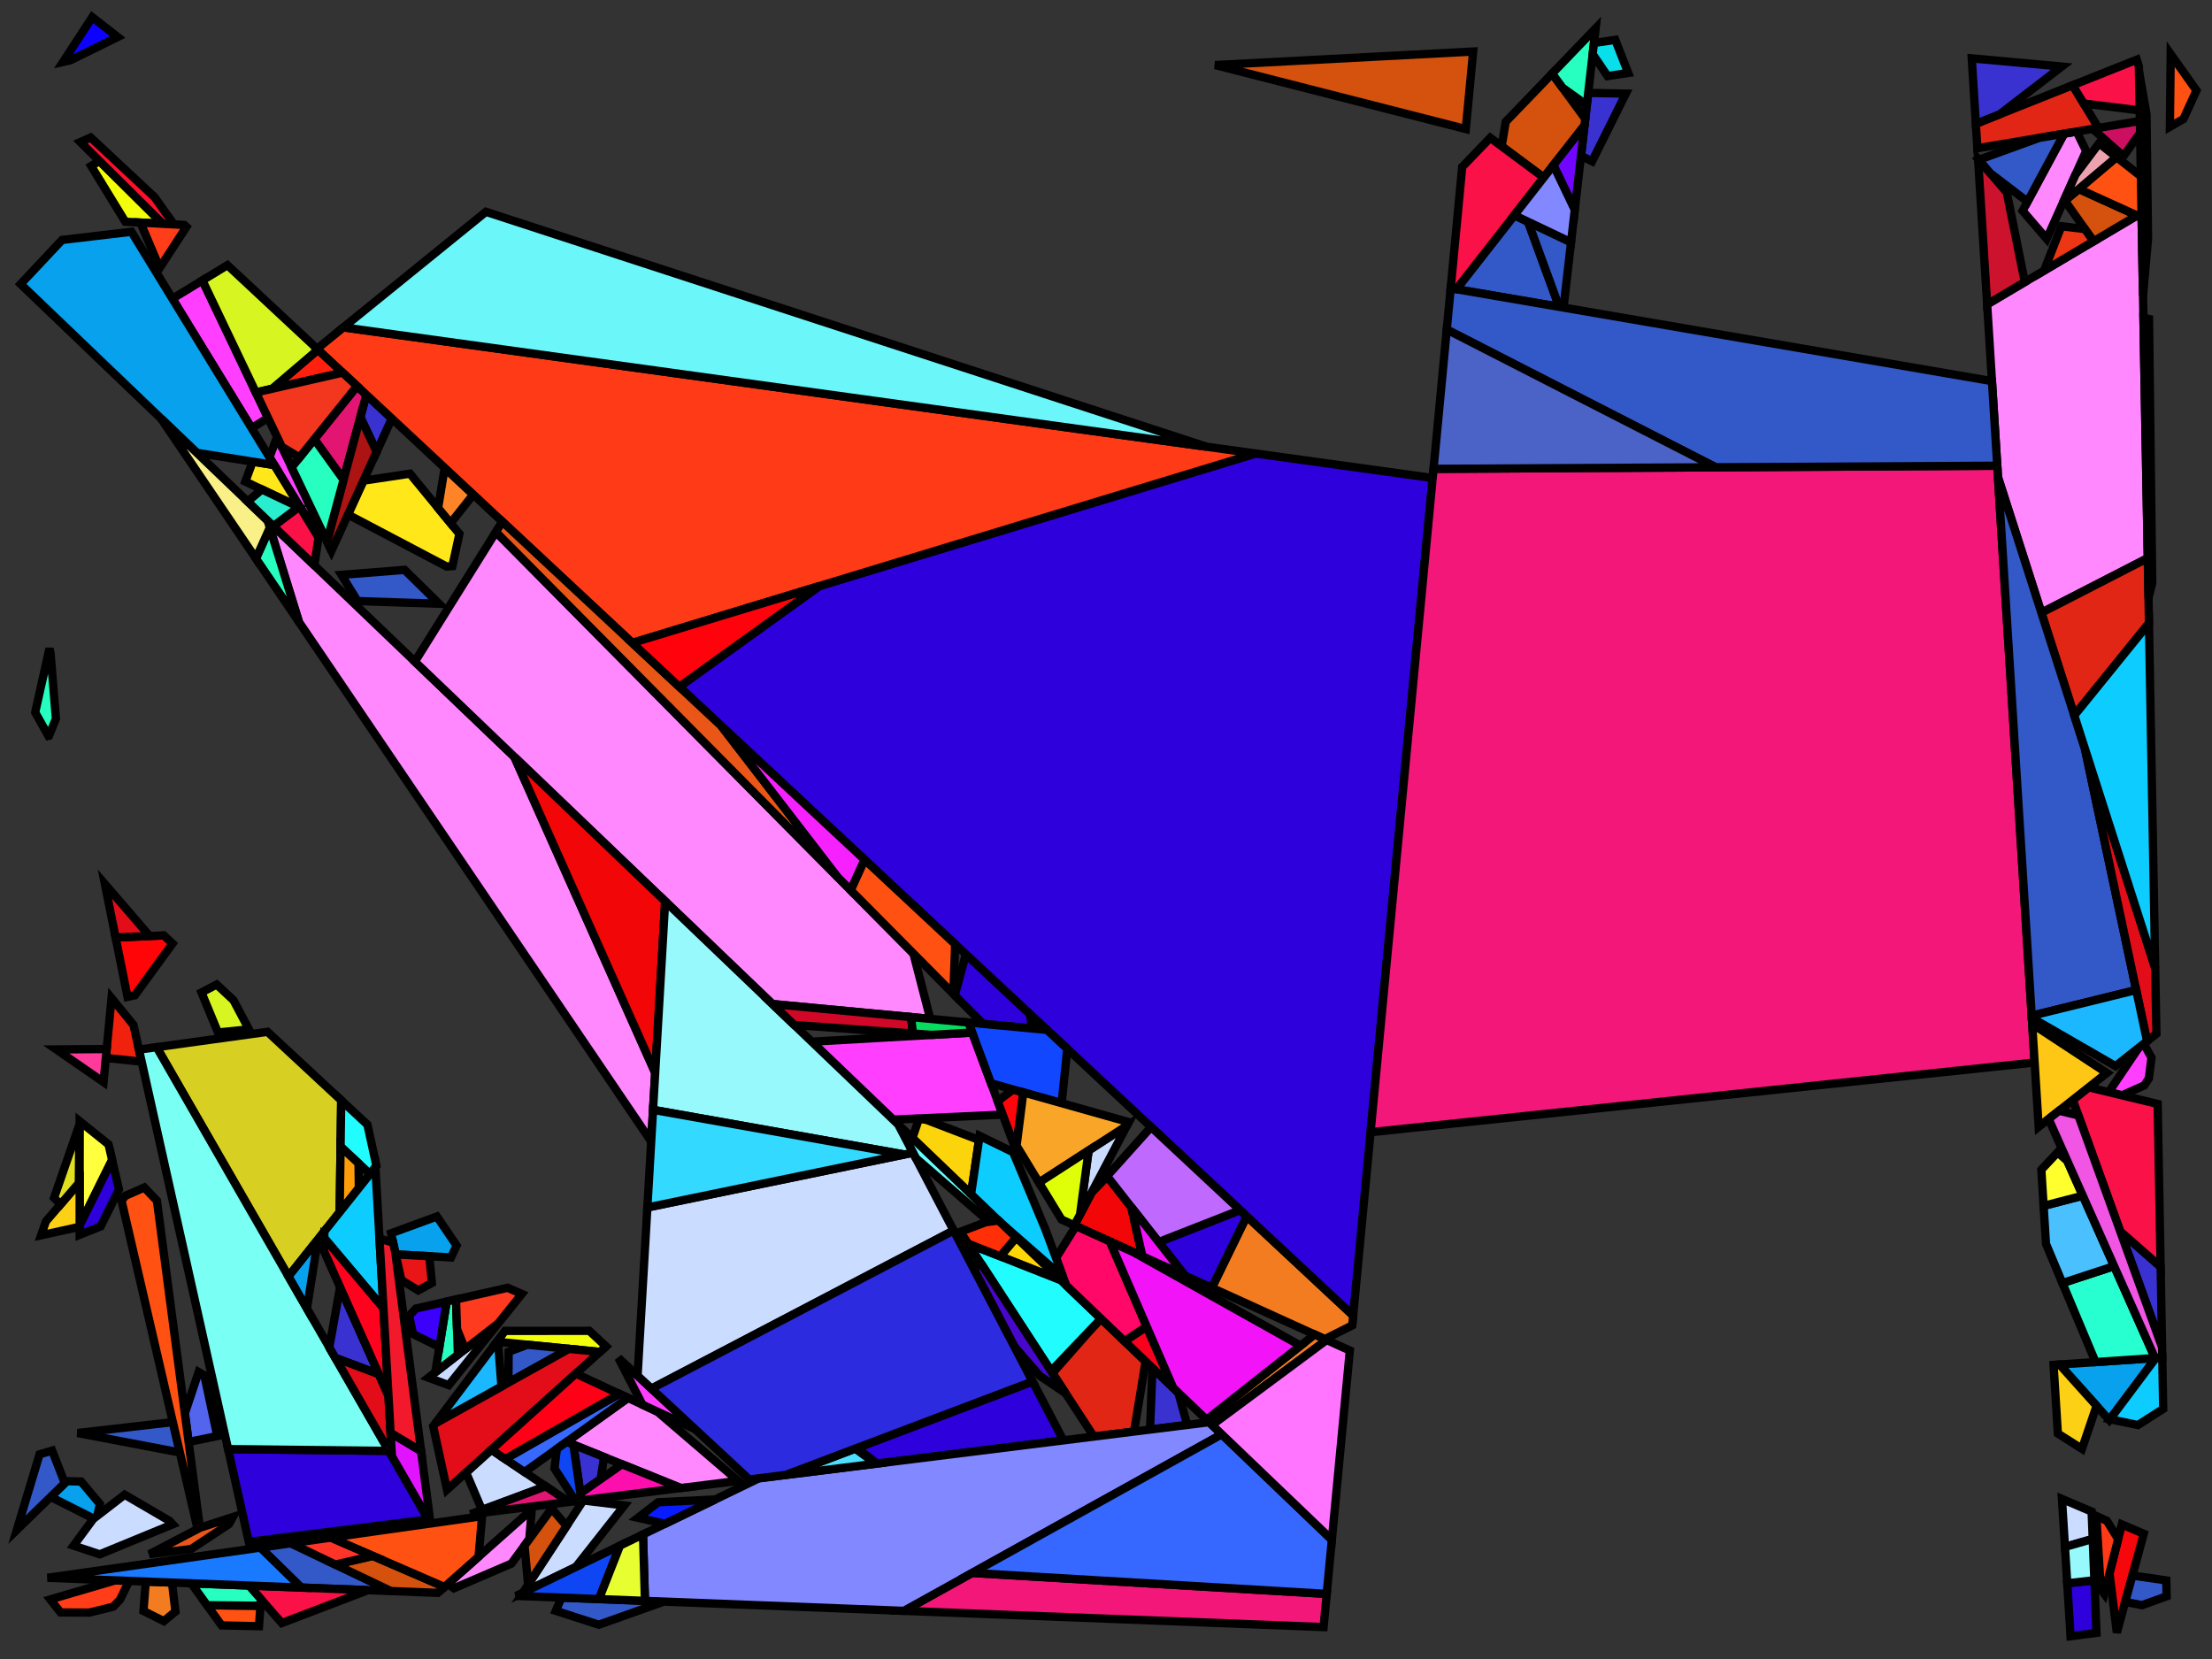<?xml version="1.0" encoding="iso-8859-1" standalone="no"?>
<!DOCTYPE svg PUBLIC "-//W3C//DTD SVG 1.0//EN" "http://www.w3.org/TR/2001/REC-SVG-20010904/DTD/svg10.dtd">
<svg xmlns="http://www.w3.org/2000/svg" width="800" height="600">
<rect width="100%" height="100%" fill="#333333" stroke="none"/>
<path style="fill:rgb(0, 0, 0);fill-opacity:0.0;fill-rule:evenodd;stroke:rgb(0, 0, 0);stroke-width:0.0;" d="M 0, 600 L 800, 600 L 800, 0 L 0, 0 z "/>
<path style="fill:rgb(255, 136, 255);fill-opacity:1.0;fill-rule:evenodd;stroke:rgb(0, 0, 0);stroke-width:3.0;" d="M 776.776, 201.847 L 738.297, 221.612 L 722.598, 172.59 L 718.683, 110.067 L 774.513, 76.986 z "/>
<path style="fill:rgb(255, 136, 255);fill-opacity:1.0;fill-rule:evenodd;stroke:rgb(0, 0, 0);stroke-width:3.0;" d="M 754.472, 54.622 L 740.22, 86.388 L 731.504, 76.242 L 746.511, 48.347 L 751.046, 47.586 z "/>
<path style="fill:rgb(255, 136, 255);fill-opacity:1.0;fill-rule:evenodd;stroke:rgb(0, 0, 0);stroke-width:3.0;" d="M 237.732, 510.531 L 266.959, 535.576 L 246.224, 538.159 L 204.91, 521.487 L 227.113, 505.577 z "/>
<path style="fill:rgb(255, 136, 255);fill-opacity:1.0;fill-rule:evenodd;stroke:rgb(0, 0, 0);stroke-width:3.0;" d="M 186.027, 273.746 L 236.961, 387.984 L 235.516, 412.831 L 108.121, 224.94 L 96.802, 188.304 z "/>
<path style="fill:rgb(255, 136, 255);fill-opacity:1.0;fill-rule:evenodd;stroke:rgb(0, 0, 0);stroke-width:3.0;" d="M 191.434, 556.634 L 184.935, 565.508 L 164.162, 574.423 L 161.952, 572.886 L 192.326, 545.909 z "/>
<path style="fill:rgb(255, 136, 255);fill-opacity:1.0;fill-rule:evenodd;stroke:rgb(0, 0, 0);stroke-width:3.0;" d="M 330.355, 344.876 L 336.448, 368.497 L 279.361, 363.123 L 150.041, 239.286 L 179.336, 192.386 z "/>
<path style="fill:rgb(255, 62, 255);fill-opacity:1.0;fill-rule:evenodd;stroke:rgb(0, 0, 0);stroke-width:3.0;" d="M 96.933, 151.14 L 91.011, 154.843 L 62.349, 108.02 L 73.201, 101.409 z "/>
<path style="fill:rgb(255, 62, 255);fill-opacity:1.0;fill-rule:evenodd;stroke:rgb(0, 0, 0);stroke-width:3.0;" d="M 778.114, 382.512 L 777.169, 390.004 L 775.505, 392.56 L 767.452, 396.148 L 762.639, 394.988 L 773.459, 378.966 L 775.325, 377.49 z "/>
<path style="fill:rgb(255, 62, 255);fill-opacity:1.0;fill-rule:evenodd;stroke:rgb(0, 0, 0);stroke-width:3.0;" d="M 113.429, 185.709 L 110.437, 186.578 L 97.454, 165.368 L 100.222, 158.033 z "/>
<path style="fill:rgb(255, 62, 255);fill-opacity:1.0;fill-rule:evenodd;stroke:rgb(0, 0, 0);stroke-width:3.0;" d="M 251.451, 516.932 L 232.351, 508.021 L 223.672, 491.117 z "/>
<path style="fill:rgb(255, 62, 255);fill-opacity:1.0;fill-rule:evenodd;stroke:rgb(0, 0, 0);stroke-width:3.0;" d="M 362.643, 403.121 L 323.02, 404.931 L 293.584, 376.743 L 351.609, 373.447 z "/>
<path style="fill:rgb(255, 255, 61);fill-opacity:1.0;fill-rule:evenodd;stroke:rgb(0, 0, 0);stroke-width:3.0;" d="M 39.243, 413.885 L 40.547, 419.512 L 28.807, 443.217 L 28.806, 405.503 z "/>
<path style="fill:rgb(243, 124, 32);fill-opacity:1.0;fill-rule:evenodd;stroke:rgb(0, 0, 0);stroke-width:3.0;" d="M 489.384, 475.786 L 489.046, 479.34 L 479.137, 484.322 L 438.264, 465.749 L 450.879, 439.856 z "/>
<path style="fill:rgb(243, 124, 32);fill-opacity:1.0;fill-rule:evenodd;stroke:rgb(0, 0, 0);stroke-width:3.0;" d="M 479.801, 484.624 L 438.351, 515.373 L 436.36, 513.467 L 475.465, 482.654 z "/>
<path style="fill:rgb(243, 124, 32);fill-opacity:1.0;fill-rule:evenodd;stroke:rgb(0, 0, 0);stroke-width:3.0;" d="M 62.199, 572.367 L 63.45, 582.825 L 59.241, 586.311 L 51.892, 582.632 L 52.711, 572 z "/>
<path style="fill:rgb(243, 255, 10);fill-opacity:1.0;fill-rule:evenodd;stroke:rgb(0, 0, 0);stroke-width:3.0;" d="M 58.864, 80.932 L 45.318, 80.196 L 32.978, 60.037 L 35.973, 58.233 z "/>
<path style="fill:rgb(243, 255, 10);fill-opacity:1.0;fill-rule:evenodd;stroke:rgb(0, 0, 0);stroke-width:3.0;" d="M 219.182, 486.945 L 216.962, 488.944 L 179.686, 485.252 L 182.637, 481.336 L 213.127, 481.318 z "/>
<path style="fill:rgb(252, 212, 11);fill-opacity:1.0;fill-rule:evenodd;stroke:rgb(0, 0, 0);stroke-width:3.0;" d="M 334.876, 404.949 L 354.068, 412.286 L 351.201, 431.917 L 329.989, 411.605 L 332.314, 404.697 z "/>
<path style="fill:rgb(246, 7, 11);fill-opacity:1.0;fill-rule:evenodd;stroke:rgb(0, 0, 0);stroke-width:3.0;" d="M 775.321, 554.708 L 765.584, 590.468 L 762.941, 568.985 L 767.392, 551.334 z "/>
<path style="fill:rgb(215, 207, 34);fill-opacity:1.0;fill-rule:evenodd;stroke:rgb(0, 0, 0);stroke-width:3.0;" d="M 123.401, 397.938 L 122.843, 438.382 L 104.331, 461.623 L 56.642, 378.725 L 96.758, 373.179 z "/>
<path style="fill:rgb(226, 38, 22);fill-opacity:1.0;fill-rule:evenodd;stroke:rgb(0, 0, 0);stroke-width:3.0;" d="M 414.327, 492.367 L 410.141, 517.738 L 395.595, 519.55 L 380.649, 496.612 L 395.458, 479.795 L 398.197, 476.921 z "/>
<path style="fill:rgb(226, 38, 22);fill-opacity:1.0;fill-rule:evenodd;stroke:rgb(0, 0, 0);stroke-width:3.0;" d="M 777.203, 225.403 L 750.187, 258.737 L 738.297, 221.612 L 776.776, 201.847 z "/>
<path style="fill:rgb(226, 38, 22);fill-opacity:1.0;fill-rule:evenodd;stroke:rgb(0, 0, 0);stroke-width:3.0;" d="M 758.911, 46.266 L 715.148, 53.609 L 714.594, 44.756 L 749.603, 30.821 z "/>
<path style="fill:rgb(243, 6, 7);fill-opacity:1.0;fill-rule:evenodd;stroke:rgb(0, 0, 0);stroke-width:3.0;" d="M 409.14, 436.556 L 413.167, 454.345 L 388.55, 443.159 L 394.736, 431.428 L 395.018, 431.079 L 400.45, 425.461 z "/>
<path style="fill:rgb(243, 6, 7);fill-opacity:1.0;fill-rule:evenodd;stroke:rgb(0, 0, 0);stroke-width:3.0;" d="M 240.568, 325.975 L 236.961, 387.984 L 186.027, 273.746 z "/>
<path style="fill:rgb(240, 34, 14);fill-opacity:1.0;fill-rule:evenodd;stroke:rgb(0, 0, 0);stroke-width:3.0;" d="M 48.273, 370.69 L 51.235, 383.962 L 38.277, 382.621 L 40.336, 360.971 z "/>
<path style="fill:rgb(83, 100, 237);fill-opacity:1.0;fill-rule:evenodd;stroke:rgb(0, 0, 0);stroke-width:3.0;" d="M 73.911, 497.426 L 78.595, 519.366 L 68.215, 521.499 L 66.856, 511.157 L 71.831, 496.211 z "/>
<path style="fill:rgb(255, 215, 7);fill-opacity:1.0;fill-rule:evenodd;stroke:rgb(0, 0, 0);stroke-width:3.0;" d="M 383.711, 463.05 L 361.738, 454.37 L 367.521, 447.546 z "/>
<path style="fill:rgb(255, 58, 154);fill-opacity:1.0;fill-rule:evenodd;stroke:rgb(0, 0, 0);stroke-width:3.0;" d="M 37.446, 391.358 L 20.342, 379.542 L 38.583, 379.399 z "/>
<path style="fill:rgb(204, 18, 44);fill-opacity:1.0;fill-rule:evenodd;stroke:rgb(0, 0, 0);stroke-width:3.0;" d="M 725.775, 69.573 L 732.293, 102.003 L 718.683, 110.067 L 715.391, 57.483 z "/>
<path style="fill:rgb(33, 252, 255);fill-opacity:1.0;fill-rule:evenodd;stroke:rgb(0, 0, 0);stroke-width:3.0;" d="M 132.888, 406.754 L 136.142, 421.684 L 133.828, 424.59 L 123.169, 414.692 L 123.401, 397.938 z "/>
<path style="fill:rgb(33, 252, 255);fill-opacity:1.0;fill-rule:evenodd;stroke:rgb(0, 0, 0);stroke-width:3.0;" d="M 383.711, 463.05 L 398.197, 476.921 L 380.154, 495.852 L 350.141, 449.79 z "/>
<path style="fill:rgb(46, 0, 220);fill-opacity:1.0;fill-rule:evenodd;stroke:rgb(0, 0, 0);stroke-width:3.0;" d="M 758.216, 590.548 L 748.844, 591.76 L 747.646, 572.627 L 757.456, 571.51 z "/>
<path style="fill:rgb(46, 0, 220);fill-opacity:1.0;fill-rule:evenodd;stroke:rgb(0, 0, 0);stroke-width:3.0;" d="M 372.524, 366.743 L 373.155, 371.953 L 355.527, 370.293 L 345.312, 359.979 L 349.321, 345.091 z "/>
<path style="fill:rgb(46, 0, 220);fill-opacity:1.0;fill-rule:evenodd;stroke:rgb(0, 0, 0);stroke-width:3.0;" d="M 450.879, 439.856 L 438.264, 465.749 L 428.545, 461.333 L 419.042, 449.199 L 448.51, 437.646 z "/>
<path style="fill:rgb(46, 0, 220);fill-opacity:1.0;fill-rule:evenodd;stroke:rgb(0, 0, 0);stroke-width:3.0;" d="M 384.581, 520.923 L 317.194, 529.318 L 309.939, 523.679 L 373.452, 499.639 z "/>
<path style="fill:rgb(46, 0, 220);fill-opacity:1.0;fill-rule:evenodd;stroke:rgb(0, 0, 0);stroke-width:3.0;" d="M 43.028, 430.224 L 36.399, 443.538 L 28.807, 446.575 L 28.807, 443.217 L 40.547, 419.512 z "/>
<path style="fill:rgb(46, 0, 220);fill-opacity:1.0;fill-rule:evenodd;stroke:rgb(0, 0, 0);stroke-width:3.0;" d="M 518.142, 172.875 L 489.384, 475.786 L 245.68, 248.382 L 296.365, 211.944 L 454.067, 164.014 z "/>
<path style="fill:rgb(46, 0, 220);fill-opacity:1.0;fill-rule:evenodd;stroke:rgb(0, 0, 0);stroke-width:3.0;" d="M 140.635, 524.732 L 154.905, 549.536 L 89.982, 557.624 L 82.498, 524.081 z "/>
<path style="fill:rgb(121, 255, 243);fill-opacity:1.0;fill-rule:evenodd;stroke:rgb(0, 0, 0);stroke-width:3.0;" d="M 140.635, 524.732 L 82.498, 524.081 L 50.263, 379.606 L 56.642, 378.725 z "/>
<path style="fill:rgb(243, 23, 121);fill-opacity:1.0;fill-rule:evenodd;stroke:rgb(0, 0, 0);stroke-width:3.0;" d="M 479.826, 576.46 L 478.687, 588.454 L 326.903, 582.591 L 351.587, 568.881 z "/>
<path style="fill:rgb(243, 23, 121);fill-opacity:1.0;fill-rule:evenodd;stroke:rgb(0, 0, 0);stroke-width:3.0;" d="M 735.853, 384.277 L 495.679, 409.479 L 518.456, 169.565 L 722.338, 168.435 z "/>
<path style="fill:rgb(255, 231, 26);fill-opacity:1.0;fill-rule:evenodd;stroke:rgb(0, 0, 0);stroke-width:3.0;" d="M 99.186, 168.198 L 108.637, 183.637 L 88.723, 174.173 L 91.385, 166.962 z "/>
<path style="fill:rgb(255, 231, 26);fill-opacity:1.0;fill-rule:evenodd;stroke:rgb(0, 0, 0);stroke-width:3.0;" d="M 166.145, 193.085 L 163.614, 204.739 L 161.548, 204.901 L 125.848, 186.104 L 131.446, 173.837 L 148.267, 171.311 z "/>
<path style="fill:rgb(255, 5, 7);fill-opacity:1.0;fill-rule:evenodd;stroke:rgb(0, 0, 0);stroke-width:3.0;" d="M 62.392, 341.244 L 48.774, 359.945 L 46.119, 360.538 L 41.814, 339.072 L 59.214, 338.291 z "/>
<path style="fill:rgb(7, 161, 237);fill-opacity:1.0;fill-rule:evenodd;stroke:rgb(0, 0, 0);stroke-width:3.0;" d="M 111.016, 473.244 L 104.331, 461.623 L 114.938, 448.306 z "/>
<path style="fill:rgb(7, 161, 237);fill-opacity:1.0;fill-rule:evenodd;stroke:rgb(0, 0, 0);stroke-width:3.0;" d="M 762.872, 513.583 L 744.853, 493.499 L 779.672, 491.127 z "/>
<path style="fill:rgb(7, 161, 237);fill-opacity:1.0;fill-rule:evenodd;stroke:rgb(0, 0, 0);stroke-width:3.0;" d="M 165.134, 450.47 L 163.118, 454.759 L 143.115, 453.674 L 141.447, 446.024 L 158.013, 439.964 z "/>
<path style="fill:rgb(7, 161, 237);fill-opacity:1.0;fill-rule:evenodd;stroke:rgb(0, 0, 0);stroke-width:3.0;" d="M 29.318, 535.821 L 36.131, 543.92 L 35.214, 548.192 L 33.876, 549.224 L 18.32, 541.372 L 24.159, 535.683 z "/>
<path style="fill:rgb(7, 161, 237);fill-opacity:1.0;fill-rule:evenodd;stroke:rgb(0, 0, 0);stroke-width:3.0;" d="M 99.186, 168.198 L 71.173, 163.761 L 7.452, 102.742 L 22.449, 86.779 L 47.534, 83.816 z "/>
<path style="fill:rgb(51, 88, 199);fill-opacity:1.0;fill-rule:evenodd;stroke:rgb(0, 0, 0);stroke-width:3.0;" d="M 240.124, 579.239 L 216.559, 587.602 L 201.01, 582.579 L 203.071, 577.808 z "/>
<path style="fill:rgb(51, 88, 199);fill-opacity:1.0;fill-rule:evenodd;stroke:rgb(0, 0, 0);stroke-width:3.0;" d="M 65.054, 525.311 L 28.051, 518.268 L 62.511, 514.33 z "/>
<path style="fill:rgb(51, 88, 199);fill-opacity:1.0;fill-rule:evenodd;stroke:rgb(0, 0, 0);stroke-width:3.0;" d="M 733.281, 72.939 L 719.871, 62.699 L 715.659, 57.795 L 737.516, 49.856 L 746.511, 48.347 z "/>
<path style="fill:rgb(51, 88, 199);fill-opacity:1.0;fill-rule:evenodd;stroke:rgb(0, 0, 0);stroke-width:3.0;" d="M 552.654, 80.217 L 563.888, 110.972 L 526.728, 104.595 L 547.655, 77.837 z "/>
<path style="fill:rgb(51, 88, 199);fill-opacity:1.0;fill-rule:evenodd;stroke:rgb(0, 0, 0);stroke-width:3.0;" d="M 568.193, 87.614 L 565.477, 111.244 L 563.888, 110.972 L 552.654, 80.217 z "/>
<path style="fill:rgb(51, 88, 199);fill-opacity:1.0;fill-rule:evenodd;stroke:rgb(0, 0, 0);stroke-width:3.0;" d="M 783.476, 571.582 L 783.58, 577.322 L 774.672, 580.535 L 768.614, 579.339 L 771.21, 569.805 z "/>
<path style="fill:rgb(51, 88, 199);fill-opacity:1.0;fill-rule:evenodd;stroke:rgb(0, 0, 0);stroke-width:3.0;" d="M 23.439, 536.385 L 6.106, 553.27 L 14.308, 525.973 L 18.862, 524.626 z "/>
<path style="fill:rgb(51, 88, 199);fill-opacity:1.0;fill-rule:evenodd;stroke:rgb(0, 0, 0);stroke-width:3.0;" d="M 754.039, 270.764 L 772.588, 358.059 L 734.793, 367.357 L 722.598, 172.59 z "/>
<path style="fill:rgb(51, 88, 199);fill-opacity:1.0;fill-rule:evenodd;stroke:rgb(0, 0, 0);stroke-width:3.0;" d="M 720.422, 137.834 L 722.338, 168.435 L 620.495, 169 L 523.239, 119.189 L 524.659, 104.24 z "/>
<path style="fill:rgb(51, 88, 199);fill-opacity:1.0;fill-rule:evenodd;stroke:rgb(0, 0, 0);stroke-width:3.0;" d="M 205.781, 487.837 L 183.883, 500.031 L 183.95, 488.873 L 190.733, 486.346 z "/>
<path style="fill:rgb(51, 88, 199);fill-opacity:1.0;fill-rule:evenodd;stroke:rgb(0, 0, 0);stroke-width:3.0;" d="M 141.392, 575.426 L 108.954, 574.173 L 94.171, 559.709 L 105.19, 558.146 z "/>
<path style="fill:rgb(51, 88, 199);fill-opacity:1.0;fill-rule:evenodd;stroke:rgb(0, 0, 0);stroke-width:3.0;" d="M 158.797, 218.353 L 129.298, 217.39 L 123.488, 207.899 L 146.326, 206.1 z "/>
<path style="fill:rgb(246, 22, 207);fill-opacity:1.0;fill-rule:evenodd;stroke:rgb(0, 0, 0);stroke-width:3.0;" d="M 776.314, 41.278 L 776.864, 86.301 L 775.056, 106.978 L 773.583, 25.683 z "/>
<path style="fill:rgb(57, 50, 209);fill-opacity:1.0;fill-rule:evenodd;stroke:rgb(0, 0, 0);stroke-width:3.0;" d="M 781.421, 458.165 L 781.948, 487.252 L 766.814, 445.339 z "/>
<path style="fill:rgb(57, 50, 209);fill-opacity:1.0;fill-rule:evenodd;stroke:rgb(0, 0, 0);stroke-width:3.0;" d="M 426.16, 503.698 L 429.386, 515.341 L 415.929, 517.017 L 416.808, 494.744 z "/>
<path style="fill:rgb(57, 50, 209);fill-opacity:1.0;fill-rule:evenodd;stroke:rgb(0, 0, 0);stroke-width:3.0;" d="M 141.705, 151.361 L 136.212, 163.395 L 130.323, 150.873 L 132.498, 142.77 z "/>
<path style="fill:rgb(57, 50, 209);fill-opacity:1.0;fill-rule:evenodd;stroke:rgb(0, 0, 0);stroke-width:3.0;" d="M 137.028, 497.023 L 121.289, 491.102 L 119.096, 487.29 L 123.004, 465.539 z "/>
<path style="fill:rgb(57, 50, 209);fill-opacity:1.0;fill-rule:evenodd;stroke:rgb(0, 0, 0);stroke-width:3.0;" d="M 218.459, 526.955 L 217.22, 534.962 L 209.897, 540.09 L 207.375, 522.481 z "/>
<path style="fill:rgb(57, 50, 209);fill-opacity:1.0;fill-rule:evenodd;stroke:rgb(0, 0, 0);stroke-width:3.0;" d="M 745.66, 24.065 L 723.218, 41.323 L 714.594, 44.756 L 713.113, 21.106 z "/>
<path style="fill:rgb(57, 50, 209);fill-opacity:1.0;fill-rule:evenodd;stroke:rgb(0, 0, 0);stroke-width:3.0;" d="M 587.998, 33.853 L 575.801, 58.346 L 571.787, 56.343 L 574.401, 33.597 z "/>
<path style="fill:rgb(249, 0, 31);fill-opacity:1.0;fill-rule:evenodd;stroke:rgb(0, 0, 0);stroke-width:3.0;" d="M 424.297, 501.914 L 406.689, 485.053 L 414.711, 479.756 z "/>
<path style="fill:rgb(202, 220, 255);fill-opacity:1.0;fill-rule:evenodd;stroke:rgb(0, 0, 0);stroke-width:3.0;" d="M 225.773, 544.472 L 208.243, 566.725 L 189.136, 575.982 L 210.945, 542.658 z "/>
<path style="fill:rgb(202, 220, 255);fill-opacity:1.0;fill-rule:evenodd;stroke:rgb(0, 0, 0);stroke-width:3.0;" d="M 162.293, 500.954 L 154.947, 498.247 L 180.137, 478.689 z "/>
<path style="fill:rgb(202, 220, 255);fill-opacity:1.0;fill-rule:evenodd;stroke:rgb(0, 0, 0);stroke-width:3.0;" d="M 61.215, 549.989 L 62.448, 551.292 L 36.071, 562.14 L 26.607, 559.003 L 33.71, 549.352 L 45.075, 540.583 z "/>
<path style="fill:rgb(202, 220, 255);fill-opacity:1.0;fill-rule:evenodd;stroke:rgb(0, 0, 0);stroke-width:3.0;" d="M 344.894, 445.02 L 235.608, 502.21 L 230.588, 497.545 L 234.128, 436.695 L 330.187, 416.893 z "/>
<path style="fill:rgb(202, 220, 255);fill-opacity:1.0;fill-rule:evenodd;stroke:rgb(0, 0, 0);stroke-width:3.0;" d="M 197.36, 537.534 L 174.312, 546.096 L 168.555, 532.545 L 177.705, 524.304 z "/>
<path style="fill:rgb(202, 220, 255);fill-opacity:1.0;fill-rule:evenodd;stroke:rgb(0, 0, 0);stroke-width:3.0;" d="M 390.612, 439.249 L 393.715, 416.086 L 407.545, 407.137 z "/>
<path style="fill:rgb(202, 220, 255);fill-opacity:1.0;fill-rule:evenodd;stroke:rgb(0, 0, 0);stroke-width:3.0;" d="M 756.465, 546.684 L 756.86, 556.58 L 746.822, 559.464 L 745.736, 542.119 z "/>
<path style="fill:rgb(255, 8, 103);fill-opacity:1.0;fill-rule:evenodd;stroke:rgb(0, 0, 0);stroke-width:3.0;" d="M 401.406, 449.001 L 414.711, 479.756 L 406.689, 485.053 L 385.6, 464.858 L 381.916, 454.951 L 389.122, 443.419 z "/>
<path style="fill:rgb(255, 132, 39);fill-opacity:1.0;fill-rule:evenodd;stroke:rgb(0, 0, 0);stroke-width:3.0;" d="M 171.162, 178.848 L 162.964, 189.211 L 158.448, 183.711 L 160.798, 169.429 L 161.031, 169.394 z "/>
<path style="fill:rgb(103, 255, 255);fill-opacity:1.0;fill-rule:evenodd;stroke:rgb(0, 0, 0);stroke-width:3.0;" d="M 361.125, 441.421 L 357.731, 441.871 L 331.19, 418.812 L 324.848, 406.682 z "/>
<path style="fill:rgb(212, 81, 14);fill-opacity:1.0;fill-rule:evenodd;stroke:rgb(0, 0, 0);stroke-width:3.0;" d="M 573.326, 42.95 L 573.048, 45.369 L 558.312, 64.211 L 543.096, 52.901 L 544.567, 44.03 L 561.352, 26.597 z "/>
<path style="fill:rgb(212, 81, 14);fill-opacity:1.0;fill-rule:evenodd;stroke:rgb(0, 0, 0);stroke-width:3.0;" d="M 204.903, 551.889 L 190.999, 573.135 L 189.707, 558.993 L 199.518, 545.595 z "/>
<path style="fill:rgb(212, 81, 14);fill-opacity:1.0;fill-rule:evenodd;stroke:rgb(0, 0, 0);stroke-width:3.0;" d="M 160.76, 573.945 L 158.355, 576.081 L 141.392, 575.426 L 121.321, 565.846 L 134.848, 562.725 z "/>
<path style="fill:rgb(212, 81, 14);fill-opacity:1.0;fill-rule:evenodd;stroke:rgb(0, 0, 0);stroke-width:3.0;" d="M 772.919, 77.93 L 757.155, 87.271 L 746.813, 72.589 L 751.824, 68.352 z "/>
<path style="fill:rgb(212, 81, 14);fill-opacity:1.0;fill-rule:evenodd;stroke:rgb(0, 0, 0);stroke-width:3.0;" d="M 530.124, 46.669 L 439.463, 23.529 L 532.786, 18.634 z "/>
<path style="fill:rgb(249, 17, 71);fill-opacity:1.0;fill-rule:evenodd;stroke:rgb(0, 0, 0);stroke-width:3.0;" d="M 558.312, 64.211 L 526.728, 104.595 L 524.659, 104.24 L 528.822, 60.382 L 538.975, 49.838 z "/>
<path style="fill:rgb(249, 17, 71);fill-opacity:1.0;fill-rule:evenodd;stroke:rgb(0, 0, 0);stroke-width:3.0;" d="M 133.073, 575.104 L 101.917, 587.004 L 90.061, 573.443 z "/>
<path style="fill:rgb(249, 17, 71);fill-opacity:1.0;fill-rule:evenodd;stroke:rgb(0, 0, 0);stroke-width:3.0;" d="M 108.637, 183.637 L 115.202, 194.363 L 113.769, 203.881 L 113.223, 204.029 L 98.876, 190.29 L 108.043, 183.354 z "/>
<path style="fill:rgb(249, 17, 71);fill-opacity:1.0;fill-rule:evenodd;stroke:rgb(0, 0, 0);stroke-width:3.0;" d="M 773.554, 24.086 L 773.842, 39.941 L 753.587, 37.432 L 749.603, 30.821 L 772.777, 21.596 z "/>
<path style="fill:rgb(249, 17, 71);fill-opacity:1.0;fill-rule:evenodd;stroke:rgb(0, 0, 0);stroke-width:3.0;" d="M 780.353, 399.258 L 781.421, 458.165 L 766.814, 445.339 L 749.647, 397.791 L 755.4, 393.243 z "/>
<path style="fill:rgb(255, 199, 21);fill-opacity:1.0;fill-rule:evenodd;stroke:rgb(0, 0, 0);stroke-width:3.0;" d="M 761.959, 388.057 L 737.31, 407.544 L 734.98, 370.345 z "/>
<path style="fill:rgb(130, 136, 255);fill-opacity:1.0;fill-rule:evenodd;stroke:rgb(0, 0, 0);stroke-width:3.0;" d="M 569.553, 75.779 L 568.193, 87.614 L 547.655, 77.837 L 561.858, 59.676 z "/>
<path style="fill:rgb(130, 136, 255);fill-opacity:1.0;fill-rule:evenodd;stroke:rgb(0, 0, 0);stroke-width:3.0;" d="M 441.864, 518.737 L 326.903, 582.591 L 233.256, 578.974 L 232.555, 554.948 L 274.473, 534.64 L 437.289, 514.356 z "/>
<path style="fill:rgb(152, 249, 252);fill-opacity:1.0;fill-rule:evenodd;stroke:rgb(0, 0, 0);stroke-width:3.0;" d="M 324.848, 406.682 L 330.187, 416.893 L 327.039, 417.542 L 236.181, 401.387 L 240.568, 325.975 z "/>
<path style="fill:rgb(152, 249, 252);fill-opacity:1.0;fill-rule:evenodd;stroke:rgb(0, 0, 0);stroke-width:3.0;" d="M 757.456, 571.51 L 747.646, 572.627 L 746.822, 559.464 L 756.86, 556.58 z "/>
<path style="fill:rgb(226, 13, 24);fill-opacity:1.0;fill-rule:evenodd;stroke:rgb(0, 0, 0);stroke-width:3.0;" d="M 54.12, 338.519 L 41.814, 339.072 L 37.937, 319.738 z "/>
<path style="fill:rgb(226, 13, 24);fill-opacity:1.0;fill-rule:evenodd;stroke:rgb(0, 0, 0);stroke-width:3.0;" d="M 137.028, 497.023 L 140.496, 504.808 L 141.747, 526.663 L 121.289, 491.102 z "/>
<path style="fill:rgb(226, 13, 24);fill-opacity:1.0;fill-rule:evenodd;stroke:rgb(0, 0, 0);stroke-width:3.0;" d="M 216.962, 488.944 L 161.66, 538.755 L 156.66, 515.815 L 157.47, 514.739 L 205.781, 487.837 z "/>
<path style="fill:rgb(226, 13, 24);fill-opacity:1.0;fill-rule:evenodd;stroke:rgb(0, 0, 0);stroke-width:3.0;" d="M 779.463, 350.153 L 779.893, 373.879 L 776.517, 376.548 L 754.039, 270.764 z "/>
<path style="fill:rgb(226, 21, 115);fill-opacity:1.0;fill-rule:evenodd;stroke:rgb(0, 0, 0);stroke-width:3.0;" d="M 132.498, 142.77 L 124.245, 173.511 L 113.672, 158.831 L 129.132, 139.629 z "/>
<path style="fill:rgb(226, 21, 115);fill-opacity:1.0;fill-rule:evenodd;stroke:rgb(0, 0, 0);stroke-width:3.0;" d="M 205.774, 543.199 L 170.171, 547.634 L 197.36, 537.534 z "/>
<path style="fill:rgb(255, 157, 9);fill-opacity:1.0;fill-rule:evenodd;stroke:rgb(0, 0, 0);stroke-width:3.0;" d="M 129.658, 420.718 L 129.788, 429.663 L 122.843, 438.382 L 123.169, 414.692 z "/>
<path style="fill:rgb(39, 255, 209);fill-opacity:1.0;fill-rule:evenodd;stroke:rgb(0, 0, 0);stroke-width:3.0;" d="M 779.38, 491.147 L 757.888, 492.611 L 745.902, 464.035 L 764.598, 457.915 z "/>
<path style="fill:rgb(252, 209, 21);fill-opacity:1.0;fill-rule:evenodd;stroke:rgb(0, 0, 0);stroke-width:3.0;" d="M 758.251, 508.432 L 752.973, 523.998 L 744.255, 518.46 L 742.701, 493.645 L 744.853, 493.499 z "/>
<path style="fill:rgb(252, 209, 21);fill-opacity:1.0;fill-rule:evenodd;stroke:rgb(0, 0, 0);stroke-width:3.0;" d="M 28.807, 443.684 L 14.861, 446.763 L 16.608, 441.719 L 28.806, 427.529 z "/>
<path style="fill:rgb(13, 204, 255);fill-opacity:1.0;fill-rule:evenodd;stroke:rgb(0, 0, 0);stroke-width:3.0;" d="M 779.463, 350.153 L 750.187, 258.737 L 777.203, 225.403 z "/>
<path style="fill:rgb(13, 204, 255);fill-opacity:1.0;fill-rule:evenodd;stroke:rgb(0, 0, 0);stroke-width:3.0;" d="M 138.686, 473.161 L 117.273, 447.771 L 117.316, 445.32 L 135.768, 422.154 z "/>
<path style="fill:rgb(13, 204, 255);fill-opacity:1.0;fill-rule:evenodd;stroke:rgb(0, 0, 0);stroke-width:3.0;" d="M 782.352, 509.544 L 773.204, 515.383 L 763.086, 513.298 L 779.672, 491.127 L 782.015, 490.967 z "/>
<path style="fill:rgb(13, 204, 255);fill-opacity:1.0;fill-rule:evenodd;stroke:rgb(0, 0, 0);stroke-width:3.0;" d="M 366.412, 416.723 L 378.04, 444.529 L 384.544, 462.019 L 362.193, 442.443 L 351.201, 431.917 L 354.286, 410.795 z "/>
<path style="fill:rgb(172, 19, 19);fill-opacity:1.0;fill-rule:evenodd;stroke:rgb(0, 0, 0);stroke-width:3.0;" d="M 136.212, 163.395 L 119.868, 199.204 L 118.255, 195.823 L 130.323, 150.873 z "/>
<path style="fill:rgb(255, 33, 14);fill-opacity:1.0;fill-rule:evenodd;stroke:rgb(0, 0, 0);stroke-width:3.0;" d="M 123.919, 134.765 L 98.444, 140.588 L 115.015, 126.456 z "/>
<path style="fill:rgb(215, 246, 33);fill-opacity:1.0;fill-rule:evenodd;stroke:rgb(0, 0, 0);stroke-width:3.0;" d="M 84.427, 361.721 L 90.023, 372.283 L 78.841, 373.416 L 72.867, 358.943 L 78.35, 356.074 z "/>
<path style="fill:rgb(215, 246, 33);fill-opacity:1.0;fill-rule:evenodd;stroke:rgb(0, 0, 0);stroke-width:3.0;" d="M 115.015, 126.456 L 98.444, 140.588 L 92.541, 141.938 L 73.201, 101.409 L 82.259, 95.891 z "/>
<path style="fill:rgb(255, 59, 23);fill-opacity:1.0;fill-rule:evenodd;stroke:rgb(0, 0, 0);stroke-width:3.0;" d="M 454.067, 164.014 L 228.677, 232.516 L 114.663, 126.127 L 124.196, 118.397 z "/>
<path style="fill:rgb(255, 59, 23);fill-opacity:1.0;fill-rule:evenodd;stroke:rgb(0, 0, 0);stroke-width:3.0;" d="M 761.986, 550.034 L 766.055, 556.635 L 761.053, 576.471 L 759.779, 574.784 L 758.155, 548.286 z "/>
<path style="fill:rgb(255, 81, 17);fill-opacity:1.0;fill-rule:evenodd;stroke:rgb(0, 0, 0);stroke-width:3.0;" d="M 794.385, 32.719 L 789.66, 43.046 L 784.772, 45.862 L 785.065, 19.578 z "/>
<path style="fill:rgb(255, 81, 17);fill-opacity:1.0;fill-rule:evenodd;stroke:rgb(0, 0, 0);stroke-width:3.0;" d="M 345.456, 341.485 L 344.802, 359.464 L 307.638, 321.938 L 312.67, 310.892 z "/>
<path style="fill:rgb(255, 81, 17);fill-opacity:1.0;fill-rule:evenodd;stroke:rgb(0, 0, 0);stroke-width:3.0;" d="M 56.75, 434.249 L 72.294, 552.538 L 71.427, 552.821 L 43.949, 434.2 L 45.385, 432.462 L 52.192, 429.472 z "/>
<path style="fill:rgb(255, 81, 17);fill-opacity:1.0;fill-rule:evenodd;stroke:rgb(0, 0, 0);stroke-width:3.0;" d="M 774.273, 63.754 L 774.513, 76.986 L 772.919, 77.93 L 751.824, 68.352 L 765.471, 56.817 z "/>
<path style="fill:rgb(255, 81, 17);fill-opacity:1.0;fill-rule:evenodd;stroke:rgb(0, 0, 0);stroke-width:3.0;" d="M 94.195, 580.746 L 93.668, 588.137 L 80.154, 587.848 L 74.894, 580.558 z "/>
<path style="fill:rgb(255, 81, 17);fill-opacity:1.0;fill-rule:evenodd;stroke:rgb(0, 0, 0);stroke-width:3.0;" d="M 173.07, 563.012 L 160.76, 573.945 L 119.567, 556.108 L 174.363, 548.337 z "/>
<path style="fill:rgb(192, 105, 255);fill-opacity:1.0;fill-rule:evenodd;stroke:rgb(0, 0, 0);stroke-width:3.0;" d="M 448.51, 437.646 L 419.042, 449.199 L 400.368, 425.356 L 416.311, 407.601 z "/>
<path style="fill:rgb(71, 7, 204);fill-opacity:1.0;fill-rule:evenodd;stroke:rgb(0, 0, 0);stroke-width:3.0;" d="M 385.371, 503.86 L 376.033, 497.569 L 366.815, 486.944 L 351.584, 457.816 L 355.197, 457.549 z "/>
<path style="fill:rgb(237, 163, 175);fill-opacity:1.0;fill-rule:evenodd;stroke:rgb(0, 0, 0);stroke-width:3.0;" d="M 765.471, 56.817 L 746.165, 73.136 L 750.635, 63.173 L 759.148, 51.834 z "/>
<path style="fill:rgb(243, 19, 249);fill-opacity:1.0;fill-rule:evenodd;stroke:rgb(0, 0, 0);stroke-width:3.0;" d="M 428.545, 461.333 L 413.167, 454.345 L 409.14, 436.556 z "/>
<path style="fill:rgb(243, 19, 249);fill-opacity:1.0;fill-rule:evenodd;stroke:rgb(0, 0, 0);stroke-width:3.0;" d="M 409.991, 452.902 L 470.35, 486.684 L 436.36, 513.467 L 424.297, 501.914 L 401.406, 449.001 z "/>
<path style="fill:rgb(38, 255, 192);fill-opacity:1.0;fill-rule:evenodd;stroke:rgb(0, 0, 0);stroke-width:3.0;" d="M 90.061, 573.443 L 94.365, 578.366 L 94.195, 580.746 L 74.894, 580.558 L 69.179, 572.637 z "/>
<path style="fill:rgb(38, 255, 192);fill-opacity:1.0;fill-rule:evenodd;stroke:rgb(0, 0, 0);stroke-width:3.0;" d="M 108.121, 224.94 L 92.564, 201.997 L 97.582, 190.83 z "/>
<path style="fill:rgb(38, 255, 192);fill-opacity:1.0;fill-rule:evenodd;stroke:rgb(0, 0, 0);stroke-width:3.0;" d="M 573.893, 38.02 L 565.105, 31.722 L 561.352, 26.597 L 577.083, 10.258 z "/>
<path style="fill:rgb(38, 255, 192);fill-opacity:1.0;fill-rule:evenodd;stroke:rgb(0, 0, 0);stroke-width:3.0;" d="M 124.245, 173.511 L 118.255, 195.823 L 105.466, 169.024 L 113.672, 158.831 z "/>
<path style="fill:rgb(38, 255, 192);fill-opacity:1.0;fill-rule:evenodd;stroke:rgb(0, 0, 0);stroke-width:3.0;" d="M 18.287, 236.294 L 20.221, 259.948 L 17.72, 266.093 L 17.506, 266.143 L 12.739, 257.671 L 12.737, 257.597 L 17.894, 234.533 z "/>
<path style="fill:rgb(38, 255, 192);fill-opacity:1.0;fill-rule:evenodd;stroke:rgb(0, 0, 0);stroke-width:3.0;" d="M 165.608, 489.969 L 157.42, 496.328 L 161.556, 470.731 L 164.926, 469.968 z "/>
<path style="fill:rgb(252, 15, 172);fill-opacity:1.0;fill-rule:evenodd;stroke:rgb(0, 0, 0);stroke-width:3.0;" d="M 246.224, 538.159 L 210.262, 542.639 L 209.897, 540.09 L 224.928, 529.565 z "/>
<path style="fill:rgb(255, 15, 42);fill-opacity:1.0;fill-rule:evenodd;stroke:rgb(0, 0, 0);stroke-width:3.0;" d="M 55.868, 71.265 L 62.89, 81.151 L 58.864, 80.932 L 29.055, 51.373 L 32.784, 49.725 z "/>
<path style="fill:rgb(255, 5, 11);fill-opacity:1.0;fill-rule:evenodd;stroke:rgb(0, 0, 0);stroke-width:3.0;" d="M 370.094, 395.078 L 367.449, 416.045 L 360.836, 398.261 L 366.363, 394.027 z "/>
<path style="fill:rgb(204, 15, 97);fill-opacity:1.0;fill-rule:evenodd;stroke:rgb(0, 0, 0);stroke-width:3.0;" d="M 773.989, 48.097 L 767.979, 56.474 L 757.714, 47.396 L 758.164, 46.391 L 773.911, 43.749 z "/>
<path style="fill:rgb(255, 61, 24);fill-opacity:1.0;fill-rule:evenodd;stroke:rgb(0, 0, 0);stroke-width:3.0;" d="M 46.725, 571.769 L 43.387, 578.552 L 40.971, 581.081 L 32.28, 583.217 L 21.902, 583.164 L 18.178, 578.455 L 41.649, 571.573 z "/>
<path style="fill:rgb(255, 61, 24);fill-opacity:1.0;fill-rule:evenodd;stroke:rgb(0, 0, 0);stroke-width:3.0;" d="M 66.683, 81.357 L 67.417, 82.041 L 57.733, 96.91 L 50.776, 80.492 z "/>
<path style="fill:rgb(9, 223, 234);fill-opacity:1.0;fill-rule:evenodd;stroke:rgb(0, 0, 0);stroke-width:3.0;" d="M 588.864, 26.386 L 581.395, 27.51 L 576.01, 19.595 L 576.476, 15.542 L 584.189, 14.415 z "/>
<path style="fill:rgb(13, 2, 255);fill-opacity:1.0;fill-rule:evenodd;stroke:rgb(0, 0, 0);stroke-width:3.0;" d="M 42.56, 13.384 L 25.504, 21.781 L 22.809, 22.404 L 33.37, 6.207 z "/>
<path style="fill:rgb(234, 21, 22);fill-opacity:1.0;fill-rule:evenodd;stroke:rgb(0, 0, 0);stroke-width:3.0;" d="M 155.285, 454.334 L 156.185, 464.017 L 151.227, 466.693 L 145.134, 462.936 L 143.115, 453.674 z "/>
<path style="fill:rgb(107, 246, 249);fill-opacity:1.0;fill-rule:evenodd;stroke:rgb(0, 0, 0);stroke-width:3.0;" d="M 436.42, 161.574 L 124.196, 118.397 L 175.743, 76.605 z "/>
<path style="fill:rgb(234, 86, 24);fill-opacity:1.0;fill-rule:evenodd;stroke:rgb(0, 0, 0);stroke-width:3.0;" d="M 82.776, 551.231 L 69.139, 560.221 L 54.029, 562.103 L 72.382, 552.509 L 84.25, 548.628 z "/>
<path style="fill:rgb(234, 86, 24);fill-opacity:1.0;fill-rule:evenodd;stroke:rgb(0, 0, 0);stroke-width:3.0;" d="M 260.866, 262.552 L 302.977, 317.231 L 179.336, 192.386 L 181.668, 188.652 z "/>
<path style="fill:rgb(246, 33, 255);fill-opacity:1.0;fill-rule:evenodd;stroke:rgb(0, 0, 0);stroke-width:3.0;" d="M 312.67, 310.892 L 307.638, 321.938 L 302.977, 317.231 L 260.866, 262.552 z "/>
<path style="fill:rgb(255, 2, 12);fill-opacity:1.0;fill-rule:evenodd;stroke:rgb(0, 0, 0);stroke-width:3.0;" d="M 245.68, 248.382 L 228.677, 232.516 L 296.365, 211.944 z "/>
<path style="fill:rgb(78, 223, 255);fill-opacity:1.0;fill-rule:evenodd;stroke:rgb(0, 0, 0);stroke-width:3.0;" d="M 316.815, 529.365 L 284.17, 533.432 L 309.312, 523.916 z "/>
<path style="fill:rgb(16, 71, 255);fill-opacity:1.0;fill-rule:evenodd;stroke:rgb(0, 0, 0);stroke-width:3.0;" d="M 378.664, 372.471 L 386.009, 379.326 L 384.109, 397.529 L 383.389, 398.825 L 358.431, 391.792 L 350.252, 369.797 z "/>
<path style="fill:rgb(249, 165, 40);fill-opacity:1.0;fill-rule:evenodd;stroke:rgb(0, 0, 0);stroke-width:3.0;" d="M 408.235, 405.828 L 407.545, 407.137 L 375.769, 427.698 L 367.658, 414.39 L 370.094, 395.078 z "/>
<path style="fill:rgb(249, 240, 136);fill-opacity:1.0;fill-rule:evenodd;stroke:rgb(0, 0, 0);stroke-width:3.0;" d="M 96.802, 188.304 L 97.582, 190.83 L 92.564, 201.997 L 58.247, 151.383 z "/>
<path style="fill:rgb(255, 52, 40);fill-opacity:1.0;fill-rule:evenodd;stroke:rgb(0, 0, 0);stroke-width:3.0;" d="M 134.848, 562.725 L 121.321, 565.846 L 105.19, 558.146 L 119.567, 556.108 z "/>
<path style="fill:rgb(237, 54, 20);fill-opacity:1.0;fill-rule:evenodd;stroke:rgb(0, 0, 0);stroke-width:3.0;" d="M 754.054, 82.868 L 757.155, 87.271 L 739.287, 97.859 L 745.531, 81.82 z "/>
<path style="fill:rgb(243, 55, 30);fill-opacity:1.0;fill-rule:evenodd;stroke:rgb(0, 0, 0);stroke-width:3.0;" d="M 129.132, 139.629 L 108.349, 165.443 L 101.931, 161.614 L 92.541, 141.938 L 123.919, 134.765 z "/>
<path style="fill:rgb(74, 192, 255);fill-opacity:1.0;fill-rule:evenodd;stroke:rgb(0, 0, 0);stroke-width:3.0;" d="M 764.598, 457.915 L 745.902, 464.035 L 739.96, 449.868 L 739.099, 436.116 L 753.266, 432.441 z "/>
<path style="fill:rgb(255, 47, 8);fill-opacity:1.0;fill-rule:evenodd;stroke:rgb(0, 0, 0);stroke-width:3.0;" d="M 367.521, 447.546 L 361.738, 454.37 L 350.141, 449.79 L 347.34, 445.49 L 356.475, 442.038 L 361.125, 441.421 z "/>
<path style="fill:rgb(255, 255, 46);fill-opacity:1.0;fill-rule:evenodd;stroke:rgb(0, 0, 0);stroke-width:3.0;" d="M 747.675, 419.871 L 753.266, 432.441 L 739.099, 436.116 L 738.279, 423.021 L 744.165, 416.772 z "/>
<path style="fill:rgb(52, 217, 255);fill-opacity:1.0;fill-rule:evenodd;stroke:rgb(0, 0, 0);stroke-width:3.0;" d="M 327.039, 417.542 L 234.128, 436.695 L 236.181, 401.387 z "/>
<path style="fill:rgb(75, 98, 199);fill-opacity:1.0;fill-rule:evenodd;stroke:rgb(0, 0, 0);stroke-width:3.0;" d="M 620.495, 169 L 518.456, 169.565 L 523.239, 119.189 z "/>
<path style="fill:rgb(55, 105, 255);fill-opacity:1.0;fill-rule:evenodd;stroke:rgb(0, 0, 0);stroke-width:3.0;" d="M 227.113, 505.577 L 189.706, 532.382 L 182.699, 527.666 L 223.989, 504.119 z "/>
<path style="fill:rgb(255, 0, 22);fill-opacity:1.0;fill-rule:evenodd;stroke:rgb(0, 0, 0);stroke-width:3.0;" d="M 223.989, 504.119 L 182.699, 527.666 L 177.705, 524.304 L 208.261, 496.781 z "/>
<path style="fill:rgb(112, 6, 255);fill-opacity:1.0;fill-rule:evenodd;stroke:rgb(0, 0, 0);stroke-width:3.0;" d="M 569.553, 75.779 L 561.858, 59.676 L 573.048, 45.369 z "/>
<path style="fill:rgb(112, 6, 255);fill-opacity:1.0;fill-rule:evenodd;stroke:rgb(0, 0, 0);stroke-width:3.0;" d="M 777.22, 115.367 L 778.388, 210.88 L 777.036, 216.19 L 775.201, 114.951 z "/>
<path style="fill:rgb(45, 43, 223);fill-opacity:1.0;fill-rule:evenodd;stroke:rgb(0, 0, 0);stroke-width:3.0;" d="M 373.452, 499.639 L 284.17, 533.432 L 270.976, 535.076 L 235.608, 502.21 L 344.894, 445.02 z "/>
<path style="fill:rgb(240, 85, 228);fill-opacity:1.0;fill-rule:evenodd;stroke:rgb(0, 0, 0);stroke-width:3.0;" d="M 751.668, 403.388 L 781.948, 487.252 L 782.015, 490.967 L 779.38, 491.147 L 740.922, 404.689 L 744.683, 401.715 z "/>
<path style="fill:rgb(9, 27, 255);fill-opacity:1.0;fill-rule:evenodd;stroke:rgb(0, 0, 0);stroke-width:3.0;" d="M 240.466, 551.115 L 230.719, 548.932 L 238.02, 543.311 L 258.656, 542.303 z "/>
<path style="fill:rgb(255, 3, 30);fill-opacity:1.0;fill-rule:evenodd;stroke:rgb(0, 0, 0);stroke-width:3.0;" d="M 138.686, 473.161 L 140.496, 504.808 L 117.189, 452.484 L 117.273, 447.771 z "/>
<path style="fill:rgb(28, 184, 255);fill-opacity:1.0;fill-rule:evenodd;stroke:rgb(0, 0, 0);stroke-width:3.0;" d="M 180.125, 485.296 L 181.366, 501.432 L 157.47, 514.739 L 179.686, 485.252 z "/>
<path style="fill:rgb(28, 184, 255);fill-opacity:1.0;fill-rule:evenodd;stroke:rgb(0, 0, 0);stroke-width:3.0;" d="M 776.517, 376.548 L 765.103, 385.572 L 734.841, 368.122 L 734.793, 367.357 L 772.588, 358.059 z "/>
<path style="fill:rgb(255, 59, 31);fill-opacity:1.0;fill-rule:evenodd;stroke:rgb(0, 0, 0);stroke-width:3.0;" d="M 188.724, 467.973 L 180.137, 478.689 L 168.206, 487.953 L 165.292, 480.687 L 164.926, 469.968 L 183.579, 465.746 z "/>
<path style="fill:rgb(59, 1, 252);fill-opacity:1.0;fill-rule:evenodd;stroke:rgb(0, 0, 0);stroke-width:3.0;" d="M 158.9, 487.163 L 149.393, 482.475 L 147.953, 475.871 L 150.442, 473.247 L 161.556, 470.731 z "/>
<path style="fill:rgb(14, 70, 243);fill-opacity:1.0;fill-rule:evenodd;stroke:rgb(0, 0, 0);stroke-width:3.0;" d="M 216.618, 578.331 L 186.673, 577.175 L 224.231, 558.98 z "/>
<path style="fill:rgb(14, 70, 243);fill-opacity:1.0;fill-rule:evenodd;stroke:rgb(0, 0, 0);stroke-width:3.0;" d="M 207.375, 522.481 L 210.262, 542.639 L 208.168, 542.9 L 200.538, 531.076 L 201.4, 524.002 L 204.91, 521.487 z "/>
<path style="fill:rgb(226, 223, 32);fill-opacity:1.0;fill-rule:evenodd;stroke:rgb(0, 0, 0);stroke-width:3.0;" d="M 28.514, 427.869 L 21.893, 435.571 L 19.555, 433.207 L 28.706, 406.782 z "/>
<path style="fill:rgb(54, 103, 255);fill-opacity:1.0;fill-rule:evenodd;stroke:rgb(0, 0, 0);stroke-width:3.0;" d="M 481.685, 556.87 L 479.826, 576.46 L 351.587, 568.881 L 441.864, 518.737 z "/>
<path style="fill:rgb(226, 19, 255);fill-opacity:1.0;fill-rule:evenodd;stroke:rgb(0, 0, 0);stroke-width:3.0;" d="M 152.297, 524.814 L 155.498, 549.462 L 154.905, 549.536 L 141.747, 526.663 L 141.264, 518.22 z "/>
<path style="fill:rgb(243, 25, 44);fill-opacity:1.0;fill-rule:evenodd;stroke:rgb(0, 0, 0);stroke-width:3.0;" d="M 142.188, 449.42 L 142.976, 453.036 L 152.297, 524.814 L 141.264, 518.22 L 137.244, 447.956 z "/>
<path style="fill:rgb(223, 255, 9);fill-opacity:1.0;fill-rule:evenodd;stroke:rgb(0, 0, 0);stroke-width:3.0;" d="M 390.612, 439.249 L 388.55, 443.159 L 383.907, 441.05 L 375.769, 427.698 L 393.715, 416.086 z "/>
<path style="fill:rgb(41, 237, 207);fill-opacity:1.0;fill-rule:evenodd;stroke:rgb(0, 0, 0);stroke-width:3.0;" d="M 108.043, 183.354 L 98.876, 190.29 L 89.557, 181.366 L 94.711, 177.019 z "/>
<path style="fill:rgb(231, 255, 48);fill-opacity:1.0;fill-rule:evenodd;stroke:rgb(0, 0, 0);stroke-width:3.0;" d="M 233.256, 578.974 L 216.618, 578.331 L 224.231, 558.98 L 232.555, 554.948 z "/>
<path style="fill:rgb(255, 117, 255);fill-opacity:1.0;fill-rule:evenodd;stroke:rgb(0, 0, 0);stroke-width:3.0;" d="M 488.183, 488.433 L 481.685, 556.87 L 438.351, 515.373 L 479.801, 484.624 z "/>
<path style="fill:rgb(25, 121, 255);fill-opacity:1.0;fill-rule:evenodd;stroke:rgb(0, 0, 0);stroke-width:3.0;" d="M 108.954, 574.173 L 17.172, 570.628 L 94.171, 559.709 z "/>
<path style="fill:rgb(209, 7, 40);fill-opacity:1.0;fill-rule:evenodd;stroke:rgb(0, 0, 0);stroke-width:3.0;" d="M 329.508, 367.844 L 330.174, 373.776 L 287.325, 370.703 L 287.266, 370.694 L 279.361, 363.123 z "/>
<path style="fill:rgb(6, 220, 95);fill-opacity:1.0;fill-rule:evenodd;stroke:rgb(0, 0, 0);stroke-width:3.0;" d="M 350.252, 369.797 L 351.609, 373.447 L 337.088, 374.272 L 330.174, 373.776 L 329.508, 367.844 z "/>
</svg>